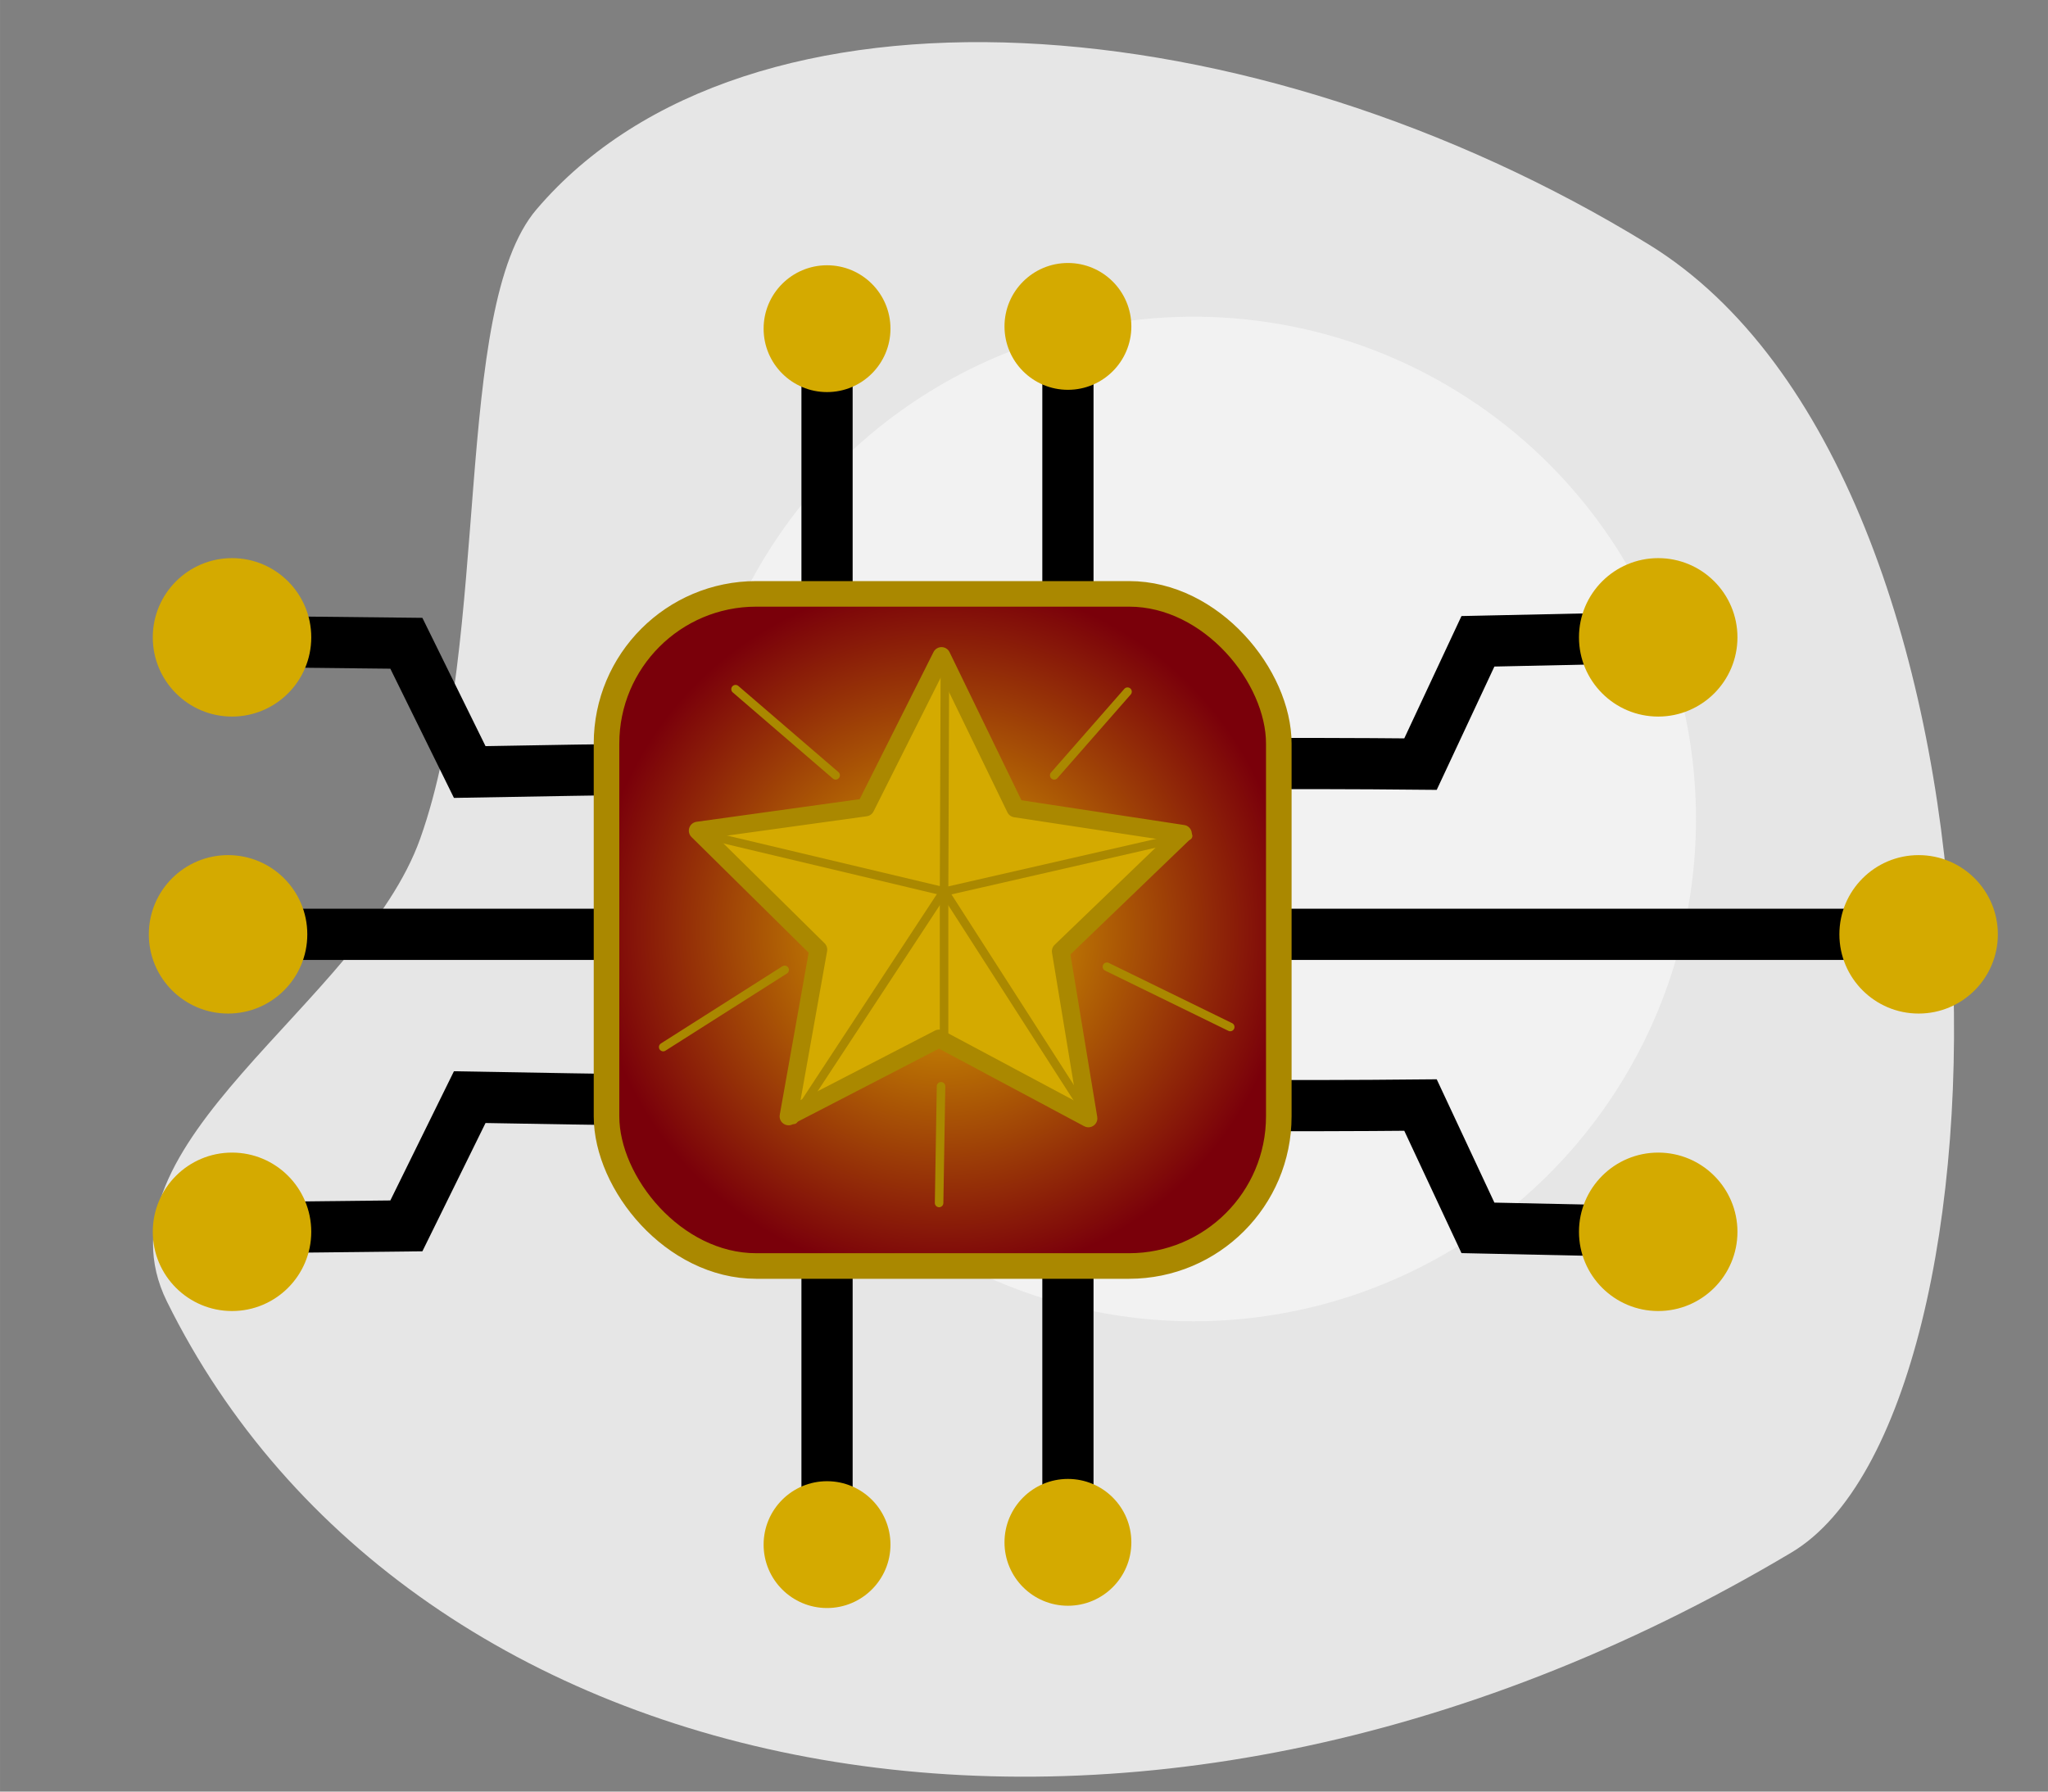 <?xml version="1.0" encoding="UTF-8" standalone="no"?>
<!-- Created with Inkscape (http://www.inkscape.org/) -->

<svg
   width="160"
   height="140"
   viewBox="0 0 42.333 37.042"
   version="1.1"
   id="svg5"
   inkscape:version="1.1 (c68e22c387, 2021-05-23)"
   sodipodi:docname="services-backend-development.svg"
   xmlns:inkscape="http://www.inkscape.org/namespaces/inkscape"
   xmlns:sodipodi="http://sodipodi.sourceforge.net/DTD/sodipodi-0.dtd"
   xmlns:xlink="http://www.w3.org/1999/xlink"
   xmlns="http://www.w3.org/2000/svg"
   xmlns:svg="http://www.w3.org/2000/svg">
  <rect x="0" y="0" width="42.333" height="37.042" fill="#808080" stroke="none"/>
  <sodipodi:namedview
     id="namedview7"
     pagecolor="#ffffff"
     bordercolor="#999999"
     borderopacity="1"
     inkscape:pageshadow="0"
     inkscape:pageopacity="0"
     inkscape:pagecheckerboard="0"
     inkscape:document-units="mm"
     showgrid="false"
     inkscape:snap-smooth-nodes="false"
     inkscape:snap-intersection-paths="false"
     inkscape:object-nodes="false"
     inkscape:object-paths="false"
     inkscape:zoom="4.0000001"
     inkscape:cx="109.75"
     inkscape:cy="104.25"
     inkscape:window-width="1920"
     inkscape:window-height="974"
     inkscape:window-x="-11"
     inkscape:window-y="-11"
     inkscape:window-maximized="1"
     inkscape:current-layer="layer1"
     units="px"
     width="240px" />
  <defs
     id="defs2">
    <linearGradient
       inkscape:collect="always"
       id="linearGradient21761">
      <stop
         style="stop-color:#deb200;stop-opacity:1"
         offset="0"
         id="stop21757" />
      <stop
         style="stop-color:#7a000a;stop-opacity:1"
         offset="1"
         id="stop21759" />
    </linearGradient>
    <inkscape:path-effect
       effect="spiro"
       id="path-effect51317"
       is_visible="true"
       lpeversion="1" />
    <inkscape:path-effect
       effect="spiro"
       id="path-effect23939"
       is_visible="true"
       lpeversion="1" />
    <inkscape:path-effect
       effect="spiro"
       id="path-effect23789"
       is_visible="true"
       lpeversion="1" />
    <inkscape:path-effect
       effect="spiro"
       id="path-effect23783"
       is_visible="true"
       lpeversion="1" />
    <inkscape:path-effect
       effect="spiro"
       id="path-effect23777"
       is_visible="true"
       lpeversion="1" />
    <inkscape:path-effect
       effect="spiro"
       id="path-effect23559"
       is_visible="true"
       lpeversion="1" />
    <radialGradient
       inkscape:collect="always"
       xlink:href="#linearGradient21761"
       id="radialGradient21765"
       cx="-4.771"
       cy="68.287"
       fx="-4.771"
       fy="68.287"
       r="5.826"
       gradientUnits="userSpaceOnUse" />
  </defs>
  <g
     inkscape:label="Layer 1"
     inkscape:groupmode="layer"
     id="layer1">
    <path
       style="color:#000000;fill:#e6e6e6;stroke-width:0.11;-inkscape-stroke:none;paint-order:markers stroke fill"
       d="M 11.089,4.33 C 15.434,-0.771 25.89,0.022 34.08,5.054 41.967,9.901 41.878,29.211 37.03,32.099 23.305,40.277 8.462,37.066 3.45,26.909 1.84,23.648 7.467,20.765 8.686,17.338 10.163,13.184 9.337,6.387 11.089,4.33 Z"
       id="rect40137"
       sodipodi:nodetypes="sssaas" />
    <circle
       style="fill:#f2f2f2;stroke:none;stroke-width:0.079;paint-order:markers stroke fill;stop-color:#000000"
       id="path890"
       cx="24.672"
       cy="16.933"
       r="10.385" />
    <path
       style="fill:#ff0000;fill-opacity:0.577;stroke:none;stroke-width:0.315px;-inkscape-stroke:none;paint-order:markers stroke fill;stop-color:#000000"
       d=""
       id="path6770"
       transform="scale(0.265)" />
    <g
       id="g16177"
       transform="matrix(1.238,0,0,1.238,25.391,-65.313)">
      <g
         id="g16117"
         transform="translate(1.435,0.038)">
        <path
           style="fill:none;stroke:#000000;stroke-width:0.855;stroke-linecap:butt;stroke-linejoin:miter;stroke-miterlimit:4;stroke-dasharray:none;stroke-opacity:1"
           d="M -8.136,58.142 V 79.044"
           id="path16111" />
        <circle
           style="fill:#d4aa00;fill-opacity:1;stroke:none;stroke-width:0.677;stroke-miterlimit:4;stroke-dasharray:none;paint-order:markers stroke fill;stop-color:#000000"
           id="circle16113"
           cx="-8.136"
           cy="78.515"
           r="1.059" />
        <circle
           style="fill:#d4aa00;fill-opacity:1;stroke:none;stroke-width:0.677;stroke-miterlimit:4;stroke-dasharray:none;paint-order:markers stroke fill;stop-color:#000000"
           id="circle16115"
           cx="-8.136"
           cy="58.208"
           r="1.059" />
      </g>
      <g
         id="g16141"
         transform="rotate(90,-5.259,68.395)">
        <path
           style="fill:none;stroke:#000000;stroke-width:0.855;stroke-linecap:butt;stroke-linejoin:miter;stroke-miterlimit:4;stroke-dasharray:none;stroke-opacity:1"
           d="m -10.253,55.893 0.066,3.076 2.051,0.959 c -0.042,4.146 0.056,11.73 0.132,15.875 l -2.15,1.058 -0.033,3.043"
           id="path16135"
           sodipodi:nodetypes="cccccc" />
        <circle
           style="fill:#d4aa00;fill-opacity:1;stroke:none;stroke-width:0.847;stroke-miterlimit:4;stroke-dasharray:none;paint-order:markers stroke fill;stop-color:#000000"
           id="circle16137"
           cx="-10.253"
           cy="79.772"
           r="1.323" />
        <circle
           style="fill:#d4aa00;fill-opacity:1;stroke:none;stroke-width:0.847;stroke-miterlimit:4;stroke-dasharray:none;paint-order:markers stroke fill;stop-color:#000000"
           id="circle16139"
           cx="-10.253"
           cy="55.959"
           r="1.323" />
      </g>
      <g
         id="g16149"
         transform="matrix(0,-1,-1,0,63.136,63.076)">
        <path
           style="fill:none;stroke:#000000;stroke-width:0.855;stroke-linecap:butt;stroke-linejoin:miter;stroke-miterlimit:4;stroke-dasharray:none;stroke-opacity:1"
           d="m -10.253,55.893 0.066,3.076 2.051,0.959 c -0.042,4.146 0.056,11.73 0.132,15.875 l -2.15,1.058 -0.033,3.043"
           id="path16143"
           sodipodi:nodetypes="cccccc" />
        <circle
           style="fill:#d4aa00;fill-opacity:1;stroke:none;stroke-width:0.847;stroke-miterlimit:4;stroke-dasharray:none;paint-order:markers stroke fill;stop-color:#000000"
           id="circle16145"
           cx="-10.253"
           cy="79.772"
           r="1.323" />
        <circle
           style="fill:#d4aa00;fill-opacity:1;stroke:none;stroke-width:0.847;stroke-miterlimit:4;stroke-dasharray:none;paint-order:markers stroke fill;stop-color:#000000"
           id="circle16147"
           cx="-10.253"
           cy="55.959"
           r="1.323" />
      </g>
      <g
         id="g16157"
         transform="rotate(90,-7.342,69.155)">
        <path
           style="fill:none;stroke:#000000;stroke-width:0.855;stroke-linecap:butt;stroke-linejoin:miter;stroke-miterlimit:4;stroke-dasharray:none;stroke-opacity:1"
           d="M -8.136,50.416 V 79.044"
           id="path16151" />
        <circle
           style="fill:#d4aa00;fill-opacity:1;stroke:none;stroke-width:0.847;stroke-miterlimit:4;stroke-dasharray:none;paint-order:markers stroke fill;stop-color:#000000"
           id="circle16153"
           cx="-8.136"
           cy="78.515"
           r="1.323" />
        <circle
           style="fill:#d4aa00;fill-opacity:1;stroke:none;stroke-width:0.847;stroke-miterlimit:4;stroke-dasharray:none;paint-order:markers stroke fill;stop-color:#000000"
           id="circle16155"
           cx="-8.136"
           cy="50.288"
           r="1.323" />
      </g>
      <g
         id="g23379"
         transform="translate(5.457)">
        <path
           style="fill:none;stroke:#000000;stroke-width:0.855;stroke-linecap:butt;stroke-linejoin:miter;stroke-miterlimit:4;stroke-dasharray:none;stroke-opacity:1"
           d="M -8.136,58.142 V 79.044"
           id="path23373" />
        <circle
           style="fill:#d4aa00;fill-opacity:1;stroke:none;stroke-width:0.677;stroke-miterlimit:4;stroke-dasharray:none;paint-order:markers stroke fill;stop-color:#000000"
           id="circle23375"
           cx="-8.136"
           cy="78.515"
           r="1.059" />
        <circle
           style="fill:#d4aa00;fill-opacity:1;stroke:none;stroke-width:0.677;stroke-miterlimit:4;stroke-dasharray:none;paint-order:markers stroke fill;stop-color:#000000"
           id="circle23377"
           cx="-8.136"
           cy="58.208"
           r="1.059" />
      </g>
      <rect
         style="fill:url(#radialGradient21765);fill-opacity:1;stroke:#aa8800;stroke-width:0.427;stroke-miterlimit:4;stroke-dasharray:none;paint-order:markers stroke fill;stop-color:#000000"
         id="rect16159"
         width="11.225"
         height="11.225"
         x="-10.383"
         y="62.675"
         rx="2.5" />
      <g
         id="g7781"
         transform="matrix(1.803,0,0,1.803,-156.053,-242.667)">
        <path
           sodipodi:type="star"
           style="opacity:1;fill:#d4aa00;stroke:#aa8800;stroke-width:0.5;stroke-linecap:round;stroke-linejoin:round;stroke-miterlimit:4;stroke-dasharray:none;paint-order:markers stroke fill"
           id="path4676"
           inkscape:flatsided="false"
           sodipodi:sides="5"
           sodipodi:cx="93.875"
           sodipodi:cy="17"
           sodipodi:r1="7.1260962"
           sodipodi:r2="3.5630481"
           sodipodi:arg1="0.78539816"
           sodipodi:arg2="1.4137167"
           inkscape:rounded="0"
           inkscape:randomized="0"
           transform="matrix(0.327,0.054,-0.054,0.327,54.101,161.662)"
           inkscape:transform-center-x="-0.0050650617"
           inkscape:transform-center-y="-0.22098545"
           d="m 98.914,22.039 -4.482,-1.52 -3.793,2.83 0.06,-4.732 -3.864,-2.732 4.519,-1.405 1.405,-4.519 2.732,3.864 4.732,-0.06 -2.83,3.793 z" />
        <path
           style="fill:none;stroke:#aa8800;stroke-width:0.079;stroke-linecap:round;stroke-linejoin:round;stroke-miterlimit:4;stroke-dasharray:none;stroke-opacity:1"
           d="m 83.919,172.137 v 1.39"
           id="path6691"
           sodipodi:nodetypes="cc" />
        <path
           style="fill:none;stroke:#aa8800;stroke-width:0.079;stroke-linecap:round;stroke-linejoin:round;stroke-miterlimit:4;stroke-dasharray:none;stroke-opacity:1"
           d="M 85.286,174.232 83.924,172.11"
           id="path6881"
           sodipodi:nodetypes="cc" />
        <path
           style="fill:none;stroke:#aa8800;stroke-width:0.079;stroke-linecap:round;stroke-linejoin:round;stroke-miterlimit:4;stroke-dasharray:none;stroke-opacity:1"
           d="m 82.527,174.224 1.382,-2.105"
           id="path7058"
           sodipodi:nodetypes="cc" />
        <path
           style="fill:none;stroke:#aa8800;stroke-width:0.079;stroke-linecap:round;stroke-linejoin:round;stroke-miterlimit:4;stroke-dasharray:none;stroke-opacity:1"
           d="M 86.179,171.594 83.924,172.11"
           id="path7060"
           sodipodi:nodetypes="cc" />
        <path
           style="fill:none;stroke:#aa8800;stroke-width:0.079;stroke-linecap:round;stroke-linejoin:round;stroke-miterlimit:4;stroke-dasharray:none;stroke-opacity:1"
           d="m 81.652,171.57 2.272,0.54"
           id="path7157"
           sodipodi:nodetypes="cc" />
        <path
           style="fill:none;stroke:#aa8800;stroke-width:0.079;stroke-linecap:round;stroke-linejoin:round;stroke-miterlimit:4;stroke-dasharray:none;stroke-opacity:1"
           d="m 83.919,172.137 0.008,-2.196"
           id="path7520"
           sodipodi:nodetypes="cc" />
        <path
           style="fill:none;stroke:#aa8800;stroke-width:0.079;stroke-linecap:round;stroke-linejoin:round;stroke-miterlimit:4;stroke-dasharray:none;stroke-opacity:1"
           d="m 84.939,171.033 0.679,-0.775"
           id="path8553"
           sodipodi:nodetypes="cc" />
        <path
           style="fill:none;stroke:#aa8800;stroke-width:0.079;stroke-linecap:round;stroke-linejoin:round;stroke-miterlimit:4;stroke-dasharray:none;stroke-opacity:1"
           d="m 81.318,173.55 1.125,-0.715"
           id="path8692"
           sodipodi:nodetypes="cc" />
        <path
           style="fill:none;stroke:#aa8800;stroke-width:0.079;stroke-linecap:round;stroke-linejoin:round;stroke-miterlimit:4;stroke-dasharray:none;stroke-opacity:1"
           d="m 85.427,172.806 1.142,0.558"
           id="path8694"
           sodipodi:nodetypes="cc" />
        <path
           style="fill:none;stroke:#aa8800;stroke-width:0.079;stroke-linecap:round;stroke-linejoin:round;stroke-miterlimit:4;stroke-dasharray:none;stroke-opacity:1"
           d="m 81.988,170.235 0.927,0.798"
           id="path8829"
           sodipodi:nodetypes="cc" />
        <path
           style="fill:none;stroke:#aa8800;stroke-width:0.079;stroke-linecap:round;stroke-linejoin:round;stroke-miterlimit:4;stroke-dasharray:none;stroke-opacity:1"
           d="m 83.873,174.994 0.018,-1.081"
           id="path9130"
           sodipodi:nodetypes="cc" />
      </g>
    </g>
  </g>
</svg>
